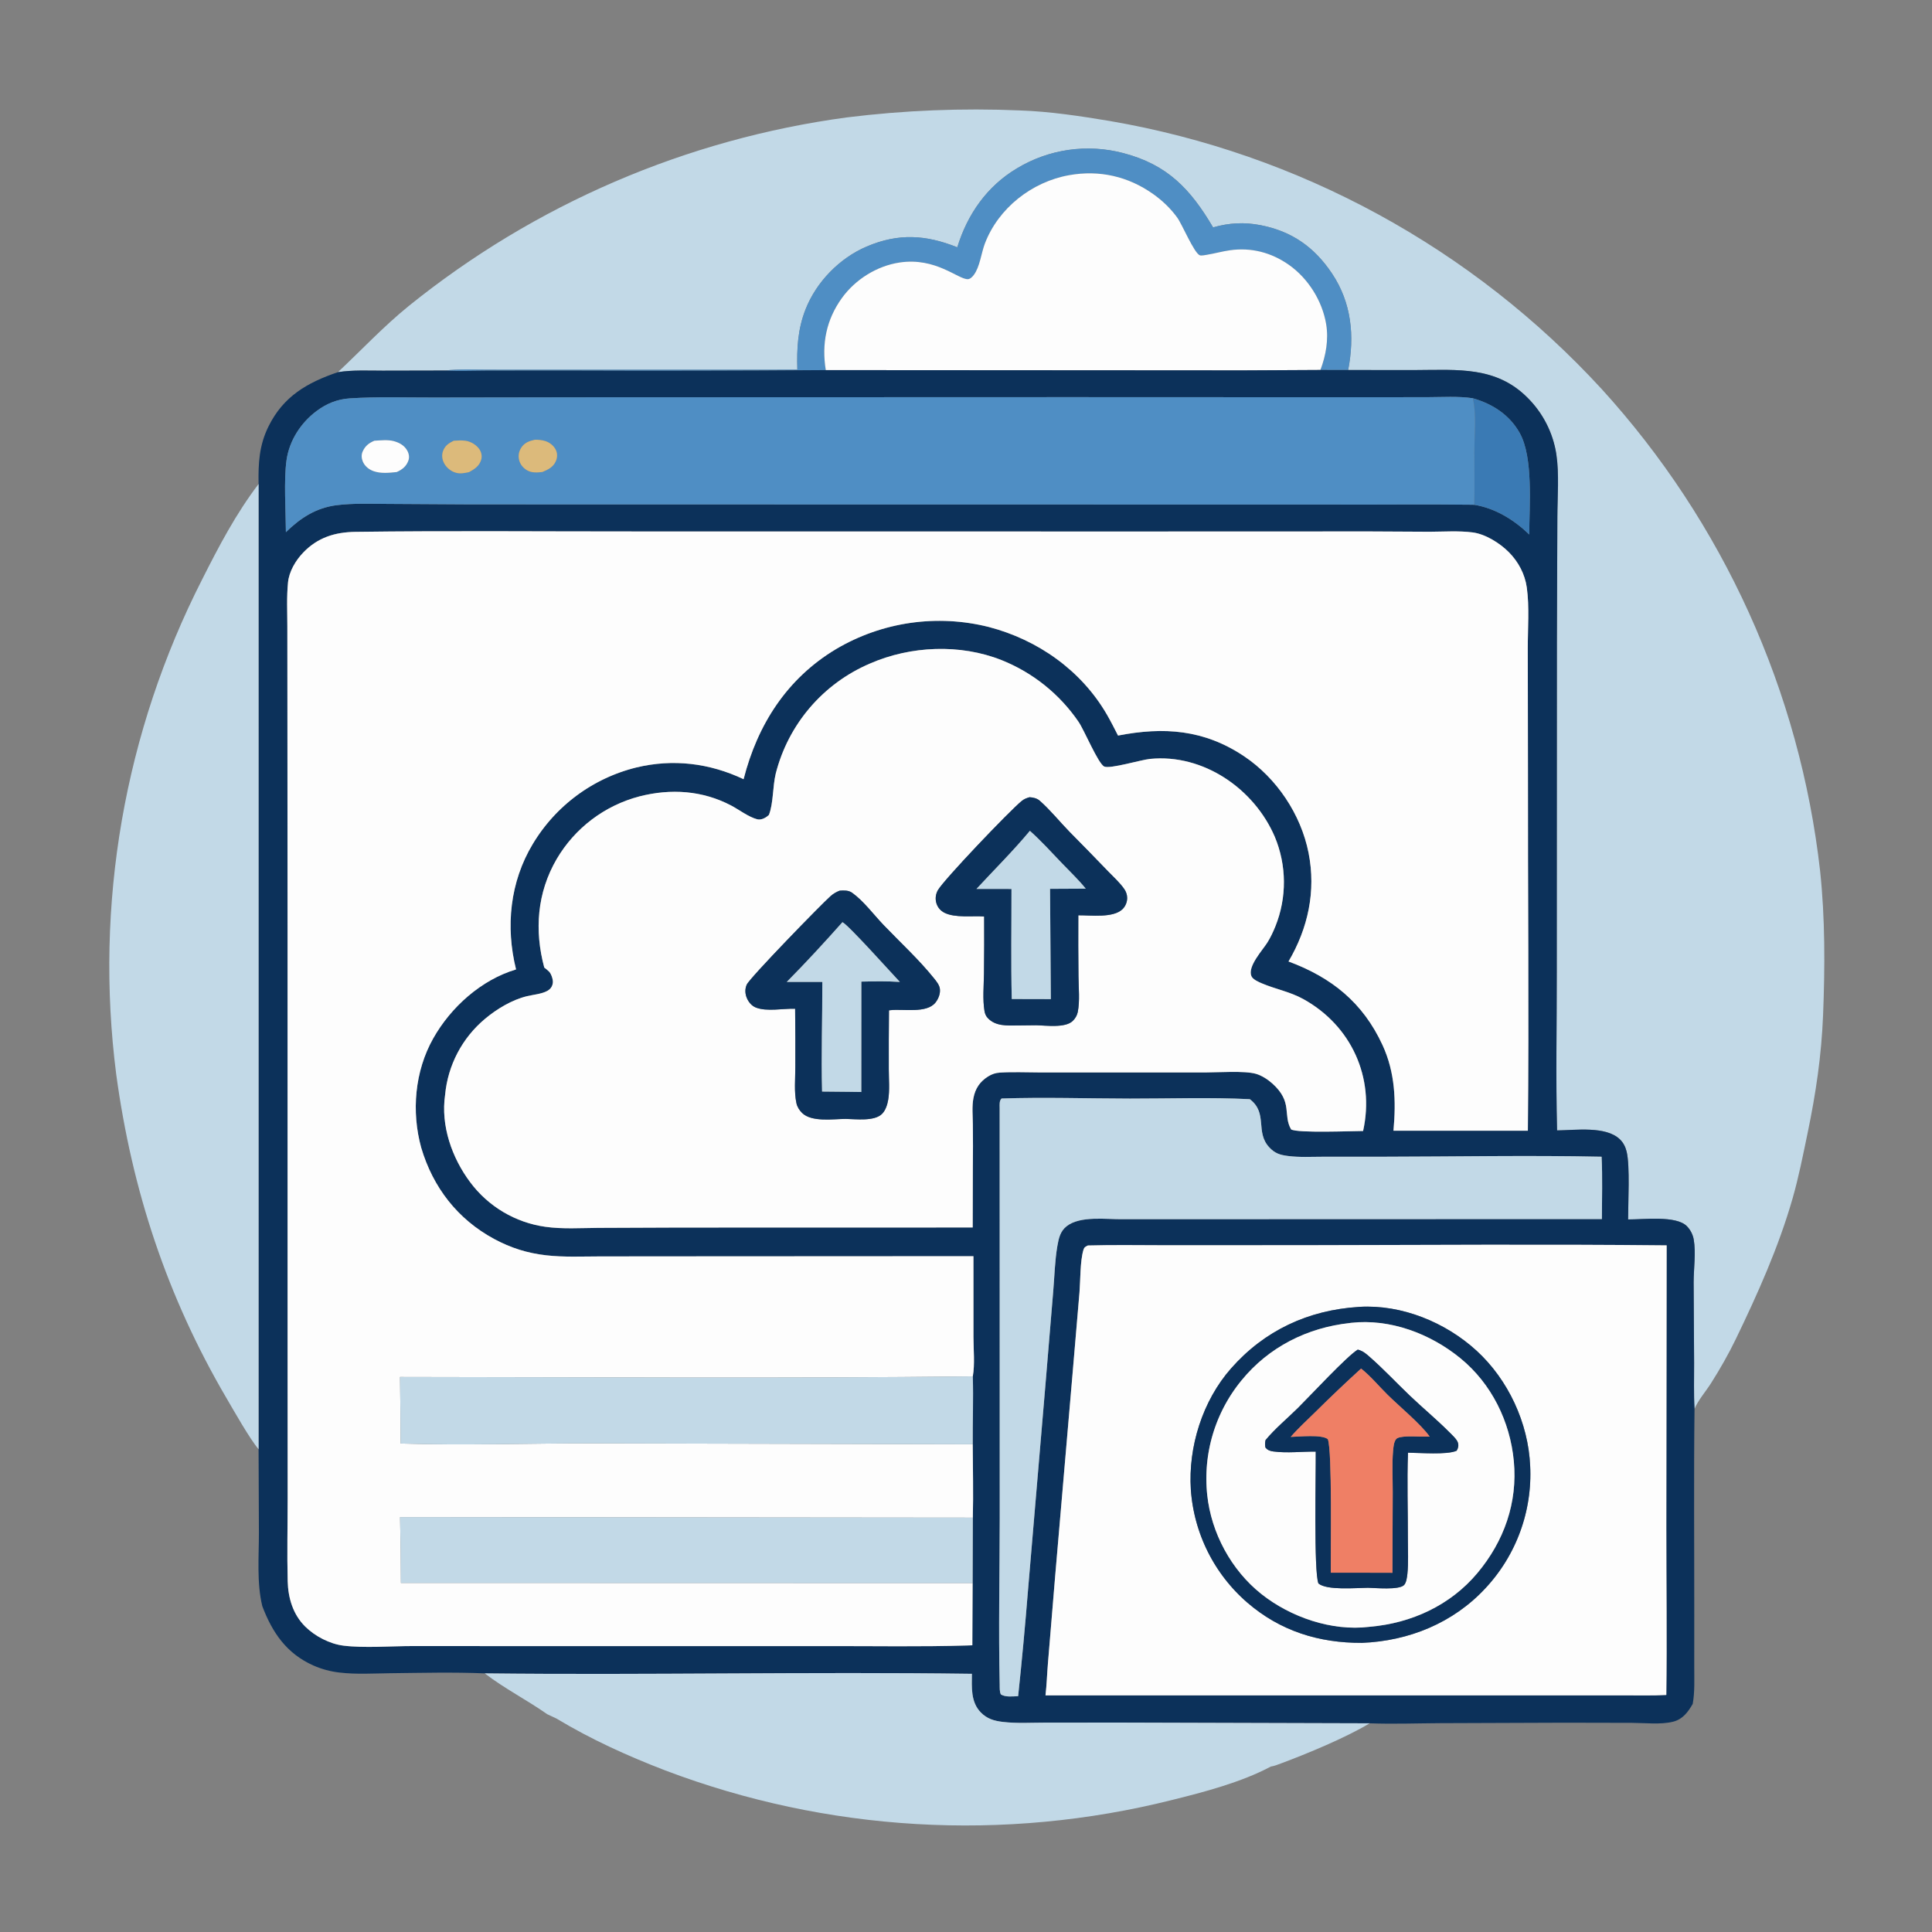 <?xml version="1.0" encoding="utf-8" ?>
<svg xmlns="http://www.w3.org/2000/svg" xmlns:xlink="http://www.w3.org/1999/xlink" width="1024" height="1024">
<rect width="100%" height="100%" fill="#808080" stroke="none"/>
<!--	<path fill="#FDFDFD" d="M0 0L1024 0L1024 1024L0 1024L0 0ZM898.128 746.776C899.942 742.25 904.197 737.363 906.856 733.166C911.63 725.631 916.132 717.761 920.014 709.73C931.62 685.715 942.637 661.137 950.033 635.451C953.336 623.98 955.642 612.192 958.073 600.514C962.428 579.587 965.415 559.453 966.267 538.058C967.277 512.703 967.384 486.792 964.685 461.544Q964.185 457.12 963.598 452.707Q963.011 448.293 962.338 443.892Q961.665 439.491 960.906 435.104Q960.147 430.718 959.302 426.346Q958.458 421.975 957.528 417.621Q956.598 413.267 955.583 408.932Q954.568 404.597 953.468 400.283Q952.369 395.969 951.185 391.677Q950.001 387.385 948.734 383.117Q947.466 378.849 946.116 374.607Q944.765 370.364 943.332 366.149Q941.899 361.934 940.383 357.748Q938.868 353.562 937.271 349.406Q935.673 345.25 933.995 341.126Q932.317 337.002 930.559 332.912Q928.8 328.822 926.962 324.767Q925.124 320.712 923.207 316.694Q921.29 312.675 919.295 308.695Q917.3 304.715 915.227 300.775Q913.154 296.835 911.005 292.936Q908.856 289.037 906.631 285.181Q904.405 281.324 902.105 277.513Q899.805 273.701 897.431 269.934Q895.056 266.168 892.609 262.449Q890.161 258.73 887.642 255.06Q885.122 251.389 882.531 247.769Q879.94 244.148 877.278 240.579Q874.617 237.01 871.886 233.493Q869.156 229.977 866.357 226.515Q863.558 223.052 860.692 219.646Q857.826 216.239 854.893 212.888Q851.961 209.538 848.964 206.246Q845.771 202.769 842.507 199.359Q839.243 195.949 835.91 192.606Q832.577 189.263 829.176 185.99Q825.775 182.716 822.307 179.513Q818.839 176.311 815.307 173.179Q811.774 170.048 808.178 166.99Q804.582 163.933 800.924 160.949Q797.266 157.966 793.547 155.058Q789.828 152.15 786.05 149.32Q782.273 146.489 778.438 143.737Q774.603 140.984 770.712 138.311Q766.822 135.638 762.877 133.045Q758.932 130.452 754.935 127.941Q750.938 125.43 746.89 123.001Q742.842 120.573 738.746 118.228Q734.649 115.883 730.505 113.622Q726.36 111.362 722.171 109.187Q717.981 107.012 713.748 104.924Q709.514 102.836 705.239 100.835Q700.963 98.8339 696.648 96.9212Q692.332 95.0085 687.978 93.1848Q683.624 91.3611 679.233 89.6272Q674.843 87.8932 670.418 86.2499Q665.993 84.6065 661.535 83.0543Q657.077 81.5021 652.588 80.0417Q648.099 78.5814 643.581 77.2136Q639.063 75.8457 634.518 74.571Q629.972 73.2962 625.402 72.115Q620.832 70.9338 616.238 69.8467Q611.645 68.7596 607.03 67.767Q602.415 66.7745 597.78 65.8769Q593.146 64.9793 588.494 64.1771C572.674 61.5365 556.552 59.0784 540.499 58.5321Q517.54 57.5497 494.579 58.4773Q471.618 59.4049 448.813 62.236Q444.852 62.7694 440.9 63.3701Q436.949 63.9708 433.008 64.6388Q429.068 65.3068 425.139 66.0417Q421.21 66.7767 417.295 67.5785Q413.379 68.3802 409.478 69.2486Q405.576 70.1169 401.69 71.0516Q397.804 71.9863 393.935 72.987Q390.065 73.9877 386.213 75.0542Q382.361 76.1206 378.528 77.2525Q374.695 78.3845 370.881 79.5815Q367.068 80.7785 363.276 82.0404Q359.483 83.3022 355.713 84.6284Q351.942 85.9546 348.195 87.3449Q344.448 88.7351 340.725 90.189Q337.002 91.6428 333.304 93.1599Q329.606 94.677 325.935 96.2568Q322.263 97.8366 318.62 99.4787Q314.976 101.121 311.36 102.825Q307.745 104.529 304.159 106.294Q300.573 108.059 297.018 109.885Q293.462 111.711 289.939 113.598Q286.415 115.484 282.924 117.43Q279.433 119.376 275.975 121.382Q272.518 123.387 269.095 125.451Q265.672 127.515 262.285 129.637Q258.898 131.758 255.548 133.938Q252.197 136.117 248.884 138.353Q245.572 140.589 242.297 142.881Q239.023 145.173 235.788 147.521Q232.553 149.868 229.359 152.27Q226.165 154.673 223.012 157.129Q219.859 159.585 216.748 162.095C203.32 172.958 191.659 185.491 179.089 197.257C162.843 202.799 150.228 209.993 142.305 226.022C137.345 236.058 136.861 245.543 137.05 256.53C125.026 272.314 115.971 289.578 107.077 307.238Q105.162 310.997 103.317 314.792Q101.472 318.587 99.6987 322.415Q97.9253 326.243 96.2238 330.104Q94.5224 333.965 92.8934 337.857Q91.2645 341.749 89.7086 345.671Q88.1528 349.593 86.6706 353.544Q85.1884 357.494 83.7803 361.471Q82.3723 365.449 81.0389 369.452Q79.7056 373.455 78.4473 377.482Q77.1891 381.509 76.0064 385.559Q74.8237 389.609 73.717 393.681Q72.6103 397.752 71.58 401.844Q70.5496 405.935 69.596 410.045Q68.6424 414.155 67.7658 418.282Q66.8893 422.41 66.0901 426.552Q65.2909 430.695 64.5694 434.852Q63.8479 439.009 63.2043 443.179Q62.5606 447.349 61.9951 451.53Q61.4296 455.711 60.9424 459.902Q60.4553 464.093 60.0466 468.293Q59.6379 472.492 59.3078 476.699Q58.9778 480.905 58.7265 485.117Q58.4752 489.328 58.3027 493.544Q58.1303 497.76 58.0367 501.978Q57.9432 506.196 57.9286 510.415Q57.914 514.634 57.9783 518.853Q58.0426 523.072 58.1858 527.289Q58.3291 531.505 58.5512 535.719Q58.7733 539.932 59.0742 544.141Q59.3751 548.349 59.7547 552.551Q60.1342 556.753 60.5924 560.948Q61.0505 565.142 61.587 569.327C69.9404 630.913 88.5673 687.304 119.988 740.947C124.037 747.859 132.49 762.821 137.052 768.114L137.226 812.28C137.241 825.023 136.018 838.867 139.019 851.279C144.32 865.321 151.921 876.425 166.039 882.718Q169.374 884.196 172.896 885.144Q176.418 886.092 180.044 886.489C188.773 887.53 197.92 886.944 206.706 886.845C223.348 886.658 240.274 886.226 256.901 886.92C267.471 895.019 279.232 900.981 290.06 908.574L294.975 910.882C313.364 921.962 332.615 930.677 352.619 938.371Q356.61 939.883 360.628 941.32Q364.647 942.756 368.692 944.116Q372.737 945.476 376.807 946.759Q380.877 948.041 384.971 949.246Q389.065 950.452 393.181 951.579Q397.297 952.706 401.433 953.755Q405.57 954.804 409.726 955.774Q413.882 956.744 418.055 957.635Q422.229 958.526 426.418 959.337Q430.608 960.149 434.812 960.88Q439.017 961.612 443.234 962.264Q447.452 962.916 451.681 963.488Q455.91 964.059 460.149 964.55Q464.388 965.042 468.636 965.452Q472.884 965.863 477.138 966.193Q481.393 966.522 485.653 966.771Q489.914 967.02 494.178 967.188Q498.442 967.356 502.709 967.443Q506.975 967.53 511.243 967.536Q515.51 967.542 519.777 967.467Q524.044 967.391 528.309 967.235Q532.574 967.079 536.834 966.842Q541.095 966.605 545.351 966.287Q549.607 965.969 553.856 965.57Q558.104 965.171 562.345 964.691Q566.585 964.212 570.816 963.652Q575.047 963.092 579.266 962.452Q583.485 961.812 587.692 961.092Q591.898 960.371 596.09 959.571Q600.282 958.771 604.458 957.892Q608.634 957.013 612.792 956.054Q616.951 955.095 621.09 954.058C638.08 949.855 658.095 944.597 673.569 936.306C675.437 936.013 677.085 935.365 678.846 934.692C692.908 929.457 713.37 920.981 725.944 913.386C738.335 913.841 750.914 913.384 763.319 913.311L829.167 913.07L864.901 913.145C871.703 913.169 880.265 914.176 886.785 912.532C891.895 911.244 894.668 907.435 897.175 903.117C898.34 896.646 897.977 889.783 897.986 883.229L897.995 855.686C898.025 819.393 897.699 783.065 898.128 746.776Z"/>-->
	<path fill="#C2D9E7" d="M714.554 196.129C718.053 178.132 716.351 160.432 705.969 144.922C696.632 130.975 684.732 122.587 668.184 119.357C659.382 117.639 651.559 118.105 642.956 120.513C630.991 100.233 618.825 87.253 595.306 81.127Q593.539 80.661 591.751 80.283Q589.962 79.906 588.157 79.619Q586.352 79.332 584.535 79.136Q582.718 78.94 580.894 78.835Q579.069 78.73 577.241 78.717Q575.414 78.703 573.588 78.781Q571.762 78.86 569.942 79.029Q568.123 79.199 566.314 79.46Q564.505 79.721 562.711 80.072Q560.918 80.423 559.144 80.863Q557.37 81.304 555.621 81.832Q553.871 82.361 552.151 82.977Q550.43 83.593 548.742 84.294Q547.054 84.996 545.404 85.781Q543.753 86.566 542.144 87.432Q540.536 88.299 538.972 89.246C523.141 98.685 512.732 113.578 507.384 131.076C490.774 124.432 476.22 123.477 459.348 130.676C444.961 136.814 432.664 149.419 426.95 163.98C422.812 174.527 422.276 184.731 422.611 195.938L300.021 195.954L259.464 195.938C251.645 195.946 243.503 195.531 235.739 196.39L202.8 196.46C194.958 196.458 186.851 196.021 179.089 197.257C191.659 185.491 203.32 172.958 216.748 162.095Q219.859 159.585 223.012 157.129Q226.165 154.673 229.359 152.27Q232.553 149.868 235.788 147.521Q239.023 145.173 242.297 142.881Q245.572 140.589 248.884 138.353Q252.197 136.117 255.548 133.938Q258.898 131.758 262.285 129.637Q265.672 127.515 269.095 125.451Q272.518 123.387 275.975 121.382Q279.433 119.376 282.924 117.43Q286.415 115.484 289.939 113.598Q293.462 111.711 297.018 109.885Q300.573 108.059 304.159 106.294Q307.745 104.529 311.36 102.825Q314.976 101.121 318.62 99.479Q322.263 97.837 325.935 96.257Q329.606 94.677 333.304 93.16Q337.002 91.643 340.725 90.189Q344.448 88.735 348.195 87.345Q351.942 85.955 355.713 84.628Q359.483 83.302 363.276 82.04Q367.068 80.779 370.881 79.582Q374.695 78.385 378.528 77.253Q382.361 76.121 386.213 75.054Q390.065 73.988 393.935 72.987Q397.804 71.986 401.69 71.052Q405.576 70.117 409.478 69.249Q413.379 68.38 417.295 67.579Q421.21 66.777 425.139 66.042Q429.068 65.307 433.008 64.639Q436.949 63.971 440.9 63.37Q444.852 62.769 448.813 62.236Q471.618 59.405 494.579 58.477Q517.54 57.55 540.499 58.532C556.552 59.078 572.674 61.536 588.494 64.177Q593.146 64.979 597.78 65.877Q602.415 66.775 607.03 67.767Q611.645 68.76 616.238 69.847Q620.832 70.934 625.402 72.115Q629.972 73.296 634.518 74.571Q639.063 75.846 643.581 77.214Q648.099 78.581 652.588 80.042Q657.077 81.502 661.535 83.054Q665.993 84.606 670.418 86.25Q674.843 87.893 679.233 89.627Q683.624 91.361 687.978 93.185Q692.332 95.008 696.648 96.921Q700.963 98.834 705.239 100.835Q709.514 102.836 713.748 104.924Q717.981 107.012 722.171 109.187Q726.36 111.362 730.505 113.622Q734.649 115.883 738.746 118.228Q742.842 120.573 746.89 123.001Q750.938 125.43 754.935 127.941Q758.932 130.452 762.877 133.045Q766.822 135.638 770.712 138.311Q774.603 140.984 778.438 143.737Q782.273 146.489 786.051 149.32Q789.828 152.15 793.547 155.058Q797.266 157.966 800.924 160.949Q804.582 163.933 808.178 166.99Q811.774 170.048 815.307 173.179Q818.839 176.311 822.307 179.513Q825.775 182.716 829.176 185.99Q832.577 189.263 835.91 192.606Q839.243 195.949 842.507 199.359Q845.771 202.769 848.964 206.246Q851.961 209.538 854.893 212.888Q857.826 216.239 860.692 219.646Q863.558 223.052 866.357 226.515Q869.156 229.977 871.886 233.493Q874.617 237.01 877.278 240.579Q879.94 244.148 882.531 247.769Q885.122 251.389 887.642 255.06Q890.161 258.73 892.609 262.449Q895.056 266.168 897.431 269.934Q899.805 273.701 902.105 277.513Q904.405 281.324 906.631 285.181Q908.856 289.037 911.005 292.936Q913.154 296.835 915.227 300.775Q917.3 304.715 919.295 308.695Q921.29 312.675 923.207 316.694Q925.124 320.712 926.962 324.767Q928.8 328.822 930.559 332.912Q932.317 337.002 933.995 341.126Q935.673 345.25 937.27 349.406Q938.868 353.562 940.383 357.748Q941.899 361.934 943.332 366.149Q944.765 370.364 946.116 374.607Q947.466 378.849 948.734 383.117Q950.001 387.385 951.185 391.677Q952.369 395.969 953.468 400.283Q954.568 404.597 955.583 408.932Q956.598 413.267 957.528 417.621Q958.458 421.975 959.302 426.346Q960.147 430.718 960.906 435.104Q961.665 439.491 962.338 443.892Q963.011 448.293 963.598 452.707Q964.185 457.12 964.685 461.544C967.384 486.792 967.277 512.703 966.267 538.058C965.415 559.453 962.428 579.587 958.073 600.514C955.642 612.192 953.336 623.98 950.033 635.451C942.637 661.137 931.62 685.715 920.014 709.73C916.132 717.761 911.63 725.631 906.856 733.166C904.197 737.363 899.942 742.25 898.128 746.776C897.663 738.75 897.96 730.517 897.911 722.469L897.665 679.555C897.673 672.32 898.934 664.069 897.715 656.989Q897.538 655.99 897.214 655.028Q896.891 654.066 896.426 653.164Q895.962 652.262 895.368 651.439Q894.774 650.616 894.064 649.891C888.377 644.119 870.979 646.407 862.927 646.33C862.914 637.499 863.993 618.098 862.155 610.426C861.55 607.902 860.424 605.632 858.532 603.826C851.072 596.706 835 599.046 825.28 599.146C824.564 571.306 825.155 543.316 825.117 515.46L825.185 340.181L825.433 274.11C825.462 263.32 826.481 251.343 824.882 240.712Q824.717 239.652 824.51 238.599Q824.303 237.547 824.055 236.503Q823.806 235.46 823.516 234.427Q823.226 233.394 822.894 232.374Q822.563 231.353 822.192 230.347Q821.82 229.341 821.409 228.35Q820.997 227.359 820.547 226.386Q820.096 225.412 819.607 224.457Q819.118 223.503 818.591 222.568Q818.064 221.634 817.501 220.721Q816.937 219.808 816.338 218.919Q815.738 218.029 815.103 217.164Q814.469 216.299 813.8 215.46Q813.132 214.621 812.43 213.81Q811.729 212.998 810.995 212.215Q810.262 211.432 809.498 210.679C792.969 194.152 772.699 196.045 751.191 196.132L714.554 196.129Z"/>
	<path fill="#4F8EC4" d="M437.69 196.165Q369.683 196.674 301.674 196.414L258.814 196.438C251.17 196.458 243.367 196.794 235.739 196.39C243.503 195.531 251.645 195.946 259.464 195.938L300.021 195.954L422.611 195.938C422.276 184.731 422.812 174.527 426.95 163.98C432.664 149.419 444.961 136.814 459.348 130.676C476.22 123.477 490.774 124.432 507.384 131.076C512.732 113.578 523.141 98.685 538.972 89.246Q540.536 88.299 542.144 87.432Q543.753 86.566 545.404 85.781Q547.054 84.996 548.742 84.294Q550.43 83.593 552.151 82.977Q553.871 82.361 555.621 81.832Q557.37 81.304 559.144 80.863Q560.918 80.423 562.711 80.072Q564.505 79.721 566.314 79.46Q568.123 79.199 569.942 79.029Q571.762 78.86 573.588 78.781Q575.414 78.703 577.241 78.717Q579.069 78.73 580.894 78.835Q582.718 78.94 584.535 79.136Q586.352 79.332 588.157 79.619Q589.962 79.906 591.751 80.283Q593.539 80.661 595.306 81.127C618.825 87.253 630.991 100.233 642.956 120.513C651.559 118.105 659.382 117.639 668.184 119.357C684.732 122.587 696.632 130.975 705.969 144.922C716.351 160.432 718.053 178.132 714.554 196.129Q707.195 196.165 699.836 196.094C702.749 188.411 704.241 180.012 702.891 171.84C700.849 159.483 693.345 147.532 683.101 140.344C673.827 133.836 663.183 131.052 651.926 132.645C647.822 133.225 643.799 134.366 639.703 135.043C638.874 135.18 636.733 135.625 635.93 135.314C632.88 134.132 626.537 118.847 623.925 115.275C620.379 110.425 616.145 106.368 611.252 102.89C598.008 93.474 582.725 89.99 566.679 92.845C546.936 96.358 529.16 110.296 521.997 129.108C520.06 134.193 519.385 141.4 516.124 145.749C515.433 146.67 514.253 147.915 513.013 147.966C507.882 148.177 496.05 136.22 476.759 139.145C464.76 140.965 453.363 148.093 446.266 157.912C437.92 169.457 435.42 182.309 437.69 196.165Z"/>
	<path fill="#FDFDFD" d="M437.69 196.165C435.42 182.309 437.92 169.457 446.266 157.912C453.363 148.093 464.76 140.965 476.759 139.145C496.05 136.22 507.882 148.177 513.013 147.966C514.253 147.915 515.433 146.67 516.124 145.749C519.385 141.4 520.06 134.193 521.997 129.108C529.16 110.296 546.936 96.358 566.679 92.845C582.725 89.99 598.008 93.474 611.252 102.89C616.145 106.368 620.379 110.425 623.925 115.275C626.537 118.847 632.88 134.132 635.93 135.314C636.733 135.625 638.874 135.18 639.703 135.043C643.799 134.366 647.822 133.225 651.926 132.645C663.183 131.052 673.827 133.836 683.101 140.344C693.345 147.532 700.849 159.483 702.891 171.84C704.241 180.012 702.749 188.411 699.836 196.094Q658.849 196.426 617.862 196.277L437.69 196.165Z"/>
	<path fill="#0C315A" d="M235.739 196.39C243.367 196.794 251.17 196.458 258.814 196.438L301.674 196.414Q369.683 196.674 437.69 196.165L617.862 196.277Q658.849 196.426 699.836 196.094Q707.195 196.165 714.554 196.129L751.191 196.132C772.699 196.045 792.969 194.152 809.498 210.679Q810.262 211.432 810.995 212.215Q811.729 212.998 812.43 213.81Q813.132 214.621 813.8 215.46Q814.469 216.299 815.103 217.164Q815.738 218.029 816.338 218.919Q816.937 219.808 817.501 220.721Q818.064 221.634 818.591 222.568Q819.118 223.503 819.607 224.457Q820.096 225.412 820.547 226.386Q820.997 227.359 821.409 228.35Q821.82 229.341 822.192 230.347Q822.563 231.353 822.895 232.374Q823.226 233.394 823.516 234.427Q823.806 235.46 824.055 236.503Q824.303 237.547 824.51 238.599Q824.717 239.652 824.882 240.712C826.481 251.343 825.462 263.32 825.433 274.11L825.185 340.181L825.117 515.46C825.155 543.316 824.564 571.306 825.28 599.146C835 599.046 851.072 596.706 858.532 603.826C860.424 605.632 861.55 607.902 862.155 610.426C863.993 618.098 862.914 637.499 862.927 646.33C870.979 646.407 888.377 644.119 894.064 649.891Q894.774 650.616 895.368 651.439Q895.962 652.262 896.426 653.164Q896.89 654.066 897.214 655.028Q897.538 655.99 897.715 656.989C898.934 664.069 897.673 672.32 897.665 679.555L897.911 722.469C897.96 730.517 897.663 738.75 898.128 746.776C897.699 783.065 898.025 819.393 897.995 855.686L897.986 883.229C897.977 889.783 898.34 896.646 897.175 903.117C894.668 907.435 891.895 911.244 886.785 912.532C880.265 914.176 871.703 913.169 864.901 913.145L829.167 913.07L763.319 913.311C750.914 913.384 738.335 913.841 725.944 913.386L594.725 913.005L554.433 913.021C546.861 913.022 538.915 913.539 531.413 912.633C526.841 912.081 523.12 911.001 519.807 907.584C514.423 902.029 515.078 894.265 515.126 887.15C429.075 885.98 342.955 887.894 256.901 886.92C240.274 886.226 223.348 886.658 206.706 886.845C197.92 886.944 188.773 887.53 180.044 886.489Q176.418 886.092 172.896 885.144Q169.374 884.196 166.039 882.718C151.921 876.425 144.32 865.321 139.019 851.279C136.018 838.867 137.241 825.023 137.226 812.28L137.052 768.114L137.05 256.53C136.861 245.543 137.345 236.058 142.305 226.022C150.228 209.993 162.843 202.799 179.089 197.257C186.851 196.021 194.958 196.458 202.8 196.46L235.739 196.39ZM780.629 211.079C772.829 209.908 764.382 210.506 756.487 210.51L713.442 210.545L566.953 210.489L314.291 210.57L229.864 210.698C215.148 210.747 200.055 210.182 185.381 211.145C178.79 211.578 173.064 213.908 167.795 217.846C159.432 224.094 153.346 233.502 151.868 243.901C150.364 254.492 151.469 270.951 151.53 282.067C159.232 274.525 167.543 269.124 178.444 267.76C187.336 266.647 196.591 267.061 205.541 267.08L249.17 267.34L368.197 267.367L704.965 267.42C729.923 267.554 754.908 267.19 779.86 267.517Q780.623 267.525 781.386 267.551C792.524 269.356 802.556 275.562 810.541 283.305C810.533 268.176 812.797 242.557 805.459 229.466C800.06 219.835 791.035 214.048 780.629 211.079ZM235.917 580.271C233.51 596.538 239.529 613.709 249.229 626.627Q250.116 627.817 251.06 628.961Q252.004 630.106 253.004 631.202Q254.004 632.299 255.056 633.345Q256.109 634.39 257.211 635.383Q258.314 636.376 259.465 637.312Q260.615 638.25 261.811 639.129Q263.006 640.008 264.243 640.827Q265.48 641.646 266.756 642.403Q268.033 643.16 269.345 643.853Q270.656 644.546 272.001 645.173Q273.346 645.801 274.719 646.361Q276.093 646.922 277.493 647.414Q278.893 647.906 280.315 648.328Q281.738 648.75 283.179 649.102Q284.621 649.453 286.078 649.733Q287.535 650.013 289.004 650.221C298.153 651.515 307.863 650.859 317.1 650.798L360.143 650.627L515.546 650.591L515.626 619.025Q515.779 607.511 515.629 595.998C515.592 591.423 515.078 586.435 515.952 581.941C516.928 576.927 519.344 573.285 523.694 570.553C525.738 569.27 527.65 568.644 530.056 568.495C536.992 568.062 544.116 568.408 551.079 568.416L590.572 568.423L638.736 568.424C645.449 568.429 659.712 567.405 665.714 569.157C668.809 570.061 672.061 572.192 674.434 574.335C685.384 584.222 679.823 590.773 684.303 598.6C687.772 600.664 716.652 599.459 722.468 599.448C728.778 571.082 716.143 543.512 690.746 529.51C683.617 525.58 676.17 524.323 668.846 521.212C667.185 520.507 664.015 519.172 663.261 517.351C661.125 512.192 669.259 503.566 671.808 499.438C673.475 496.738 674.837 493.827 676.019 490.886Q676.582 489.478 677.077 488.044Q677.571 486.609 677.996 485.153Q678.42 483.697 678.773 482.222Q679.127 480.747 679.409 479.256Q679.69 477.766 679.899 476.263Q680.108 474.761 680.245 473.25Q680.381 471.739 680.443 470.224Q680.506 468.708 680.496 467.191Q680.485 465.675 680.401 464.16Q680.317 462.645 680.16 461.137Q680.002 459.628 679.772 458.129Q679.542 456.629 679.24 455.143Q678.937 453.657 678.563 452.187Q678.189 450.717 677.744 449.266Q677.299 447.816 676.785 446.389Q676.27 444.962 675.687 443.562C664.814 418.132 637.846 399.425 609.561 402.235C604.7 402.718 588.403 407.658 585.288 406.288C582.091 404.883 574.599 386.801 571.64 382.561Q570.706 381.194 569.721 379.862Q568.737 378.531 567.705 377.237Q566.672 375.942 565.592 374.687Q564.513 373.431 563.387 372.217Q562.262 371.002 561.093 369.83Q559.923 368.657 558.711 367.529Q557.5 366.401 556.247 365.318Q554.994 364.235 553.703 363.199Q552.411 362.163 551.082 361.175Q549.753 360.188 548.388 359.25Q547.023 358.312 545.625 357.425Q544.227 356.538 542.797 355.703Q541.367 354.869 539.907 354.087Q538.447 353.306 536.959 352.579Q535.471 351.852 533.958 351.181Q532.444 350.509 530.907 349.894C508.9 341.141 482.638 342.272 461.074 351.702Q459.931 352.19 458.802 352.71Q457.673 353.23 456.56 353.782Q455.447 354.335 454.35 354.919Q453.253 355.503 452.173 356.118Q451.093 356.734 450.032 357.38Q448.97 358.026 447.927 358.703Q446.885 359.379 445.862 360.085Q444.839 360.791 443.837 361.526Q442.835 362.262 441.855 363.025Q440.874 363.789 439.916 364.58Q438.958 365.372 438.023 366.191Q437.088 367.009 436.177 367.855Q435.266 368.7 434.379 369.571Q433.493 370.442 432.632 371.338Q431.77 372.235 430.936 373.155Q430.101 374.076 429.292 375.02Q428.484 375.964 427.703 376.931Q426.923 377.898 426.17 378.887Q425.418 379.876 424.694 380.886Q423.97 381.897 423.275 382.927Q422.581 383.958 421.916 385.008Q421.251 386.058 420.617 387.127Q419.983 388.196 419.38 389.283Q418.777 390.369 418.205 391.473Q417.633 392.576 417.093 393.696Q416.553 394.815 416.046 395.95Q415.539 397.084 415.064 398.233Q414.589 399.381 414.148 400.543Q413.707 401.705 413.299 402.879Q412.891 404.053 412.517 405.238Q412.143 406.423 411.803 407.619Q411.463 408.814 411.158 410.019C409.501 416.842 409.938 425.831 407.552 431.905C406.039 433.392 403.529 434.801 401.326 434.227C396.738 433.032 391.807 429.2 387.572 426.967C372.36 418.947 355.531 417.861 338.968 422.094Q337.258 422.54 335.572 423.068Q333.886 423.597 332.228 424.208Q330.57 424.819 328.945 425.511Q327.319 426.203 325.729 426.973Q324.138 427.744 322.588 428.592Q321.038 429.439 319.531 430.362Q318.024 431.285 316.565 432.281Q315.105 433.276 313.696 434.343Q312.287 435.409 310.932 436.543Q309.577 437.677 308.279 438.876Q306.981 440.075 305.744 441.336Q304.506 442.598 303.332 443.918Q302.159 445.239 301.051 446.615Q299.943 447.992 298.904 449.421Q297.865 450.851 296.898 452.329Q295.931 453.808 295.037 455.332C284.629 473.226 283.188 493.144 288.469 512.822C289.341 513.499 290.261 514.183 291.032 514.976C292.192 516.17 293.177 519.125 293.03 520.755C292.85 522.753 291.829 524.219 290.103 525.185C287.139 526.842 282.661 527.196 279.343 527.992C271.39 529.9 263.265 534.791 257.041 540.029Q255.923 540.964 254.851 541.952Q253.78 542.94 252.759 543.98Q251.737 545.019 250.767 546.107Q249.798 547.195 248.882 548.33Q247.967 549.464 247.108 550.641Q246.25 551.819 245.449 553.037Q244.649 554.255 243.91 555.511Q243.17 556.767 242.493 558.057Q241.815 559.348 241.202 560.67Q240.588 561.992 240.04 563.342Q239.492 564.693 239.01 566.068Q238.529 567.444 238.115 568.842Q237.701 570.239 237.356 571.655Q237.012 573.071 236.736 574.503Q236.461 575.934 236.256 577.377Q236.051 578.82 235.917 580.271ZM223.25 608.291C217.983 589.21 219.823 567.761 229.6 550.398C238.953 533.79 255.035 519.336 273.517 513.816C267.897 491.233 270.248 467.454 282.409 447.287Q282.971 446.35 283.556 445.426Q284.14 444.503 284.748 443.594Q285.355 442.686 285.985 441.792Q286.614 440.899 287.266 440.021Q287.917 439.144 288.59 438.282Q289.263 437.421 289.957 436.577Q290.651 435.732 291.365 434.905Q292.08 434.078 292.814 433.269Q293.549 432.46 294.303 431.669Q295.058 430.878 295.831 430.106Q296.605 429.334 297.398 428.582Q298.19 427.829 299.001 427.096Q299.811 426.363 300.64 425.65Q301.469 424.938 302.315 424.245Q303.16 423.553 304.023 422.882Q304.886 422.211 305.765 421.562Q306.644 420.912 307.538 420.284Q308.433 419.657 309.343 419.051Q310.253 418.446 311.178 417.863Q312.102 417.28 313.041 416.72Q313.979 416.16 314.932 415.624Q315.884 415.087 316.849 414.574Q317.814 414.061 318.791 413.573Q319.769 413.084 320.758 412.619Q321.747 412.154 322.748 411.714Q323.748 411.274 324.759 410.858Q325.77 410.443 326.791 410.052Q327.812 409.662 328.842 409.297Q329.872 408.932 330.911 408.592Q331.95 408.253 332.996 407.939Q334.043 407.625 335.098 407.337Q336.152 407.049 337.213 406.787C356.707 402.087 376.062 404.45 394.122 412.992C401.468 384.067 417.133 359.563 443.177 343.992Q444.305 343.326 445.449 342.687Q446.593 342.048 447.752 341.438Q448.911 340.827 450.085 340.245Q451.259 339.663 452.446 339.109Q453.634 338.556 454.835 338.032Q456.036 337.508 457.249 337.013Q458.462 336.518 459.687 336.053Q460.912 335.588 462.147 335.153Q463.383 334.718 464.629 334.313Q465.875 333.908 467.131 333.534Q468.386 333.16 469.651 332.816Q470.915 332.472 472.188 332.16Q473.46 331.847 474.739 331.566Q476.019 331.284 477.305 331.034Q478.591 330.784 479.883 330.565Q481.175 330.346 482.471 330.159Q483.768 329.971 485.069 329.816Q486.37 329.66 487.674 329.536Q488.979 329.413 490.285 329.321Q491.592 329.229 492.901 329.169Q494.21 329.109 495.52 329.08Q496.83 329.052 498.14 329.056Q499.45 329.06 500.76 329.096Q502.069 329.131 503.378 329.199Q504.686 329.267 505.993 329.366Q507.299 329.466 508.603 329.597Q509.906 329.728 511.206 329.892Q512.506 330.055 513.802 330.249Q515.098 330.444 516.388 330.67Q517.678 330.897 518.963 331.154Q520.248 331.412 521.526 331.701Q522.803 331.99 524.074 332.31C550.058 339.087 573.068 355.271 586.67 378.713C588.777 382.344 590.658 386.127 592.58 389.859C616.884 385.141 638.163 386.657 659.285 400.759C676.621 412.333 689.527 431.604 693.569 452.057C697.578 472.346 693.301 491.997 682.937 509.605C705.825 518.09 722.375 531.427 732.736 553.838C739.458 568.377 739.997 583.568 738.565 599.292L809.796 599.288C810.459 535.261 809.741 471.193 809.845 407.161L809.755 343.675C809.725 333.229 810.682 321.757 809.242 311.426C808.252 304.322 804.809 297.813 799.779 292.725C795.016 287.908 787.341 283.071 780.536 282.191C773.157 281.237 765.184 281.813 757.734 281.839L725.982 281.674L601.302 281.716L335.692 281.683C286.632 281.717 237.523 281.247 188.47 281.893C177.606 282.037 168.405 284.846 160.709 292.875C156.674 297.085 153.231 302.867 152.65 308.735C151.89 316.395 152.286 324.228 152.297 331.92L152.333 369.905L152.412 495.021L152.429 714.356L152.466 794.25C152.465 808.828 152.106 823.489 152.484 838.059C152.716 847.014 155.297 855.749 161.839 862.181C167.026 867.281 174.75 871.305 182.002 872.218C192.85 873.584 207.506 872.445 218.673 872.444L296.358 872.481L439.311 872.462C463.614 872.427 488.048 872.873 512.334 872.143L515.357 872.037L515.507 839.062L515.621 804.39C515.951 791.453 515.622 778.441 515.564 765.497C515.481 753.507 515.977 741.496 515.604 729.513C516.76 723.135 515.958 715.282 515.956 708.727L515.946 665.81L363.516 665.889L318.149 665.927C308.673 665.935 298.918 666.412 289.5 665.339C279.506 664.201 270.743 661.448 261.883 656.666C242.537 646.226 229.46 629.319 223.25 608.291ZM530.835 582.231C529.588 583.534 529.824 585.452 529.839 587.205L529.878 804.678C529.855 834.035 529.192 863.544 529.858 892.886C529.894 894.512 529.745 896.618 530.481 898.082C533.008 899.645 536.754 899.091 539.635 899.005Q542.623 870.873 544.88 842.673L554.134 733.643L558.231 684.411C558.91 676.507 559.081 668.183 560.433 660.379C561.136 656.325 561.948 652.571 565.335 649.918C572.607 644.224 586.425 646.343 595.178 646.196L849.034 646.117C849.054 635.142 849.428 624.044 848.877 613.085C810.141 612.253 771.245 613.046 732.493 613.088L701.212 613.094C695.122 613.089 688.703 613.486 682.666 612.692C678.427 612.135 675.775 611.363 672.766 608.146C665.1 599.95 672.206 590.055 662.434 582.589C641.361 581.531 619.963 582.308 598.855 582.277C576.254 582.244 553.413 581.469 530.835 582.231ZM576.586 660.131C575.241 660.818 574.662 661.025 574.219 662.527C572.458 668.497 572.662 678.527 572.153 684.91L568.408 728.939L559.257 835.396L555.44 881.431C554.959 887.135 554.801 892.887 554.135 898.57L860.375 898.573C867.943 898.545 875.626 898.79 883.177 898.364C883.559 868.799 883.181 839.197 883.182 809.627L883.357 660.069C819.274 659.398 755.131 659.89 691.042 659.98L617.645 660.006C603.977 660.007 590.246 659.74 576.586 660.131Z"/>
	<path fill="#4F8EC4" d="M151.53 282.067C151.469 270.951 150.364 254.492 151.868 243.901C153.346 233.502 159.432 224.094 167.795 217.846C173.064 213.908 178.79 211.578 185.381 211.145C200.055 210.182 215.148 210.747 229.864 210.698L314.291 210.57L566.953 210.489L713.442 210.545L756.487 210.51C764.382 210.506 772.829 209.908 780.629 211.079C782.626 219.64 781.481 230.007 781.444 238.836C781.404 248.4 781.6 257.991 781.386 267.551Q780.623 267.525 779.86 267.517C754.908 267.19 729.923 267.554 704.965 267.42L368.197 267.367L249.17 267.34L205.541 267.08C196.591 267.061 187.336 266.647 178.444 267.76C167.543 269.124 159.232 274.525 151.53 282.067ZM283.424 233.091C280.421 233.752 277.973 234.633 276.238 237.338C274.973 239.309 274.604 241.55 275.148 243.829C275.732 246.277 277.481 248.3 279.696 249.445C282.066 250.67 284.921 250.481 287.485 250.152C290.561 248.886 293.286 247.565 294.65 244.335C295.432 242.486 295.5 240.462 294.676 238.612C293.647 236.301 291.356 234.505 288.97 233.754C287.279 233.221 285.195 233.038 283.424 233.091ZM198.429 233.597C195.52 234.808 193.534 236.361 192.215 239.317C191.473 240.979 191.582 242.906 192.268 244.564C193.301 247.066 195.479 248.818 197.989 249.714C201.814 251.08 206.302 250.624 210.273 250.186C213.146 248.894 215.273 247.28 216.418 244.228C217.092 242.431 216.789 240.584 215.905 238.927C214.421 236.145 211.726 234.638 208.78 233.828C205.589 232.951 201.718 233.411 198.429 233.597ZM240.468 233.606C237.874 234.88 235.905 236.155 234.845 238.973C234.027 241.147 234.304 243.448 235.367 245.485C236.619 247.886 239.002 249.811 241.608 250.553C243.991 251.231 246.226 250.733 248.594 250.24C251.496 248.66 254.044 247.038 255.037 243.685C255.577 241.862 255.213 239.886 254.206 238.292C252.675 235.869 249.61 234.042 246.794 233.621C244.719 233.311 242.552 233.457 240.468 233.606Z"/>
	<path fill="#3A7AB4" d="M780.629 211.079C791.035 214.048 800.06 219.835 805.459 229.466C812.797 242.557 810.533 268.176 810.541 283.305C802.556 275.562 792.524 269.356 781.386 267.551C781.6 257.991 781.404 248.4 781.444 238.836C781.481 230.007 782.626 219.64 780.629 211.079Z"/>
	<path fill="#DCBA7B" d="M287.485 250.152C284.921 250.481 282.066 250.67 279.696 249.445C277.481 248.3 275.732 246.277 275.148 243.829C274.604 241.55 274.973 239.309 276.238 237.338C277.973 234.633 280.421 233.752 283.424 233.091C285.195 233.038 287.279 233.221 288.97 233.754C291.356 234.505 293.647 236.301 294.676 238.612C295.5 240.462 295.432 242.486 294.65 244.335C293.286 247.565 290.561 248.886 287.485 250.152Z"/>
	<path fill="#FDFDFD" d="M210.273 250.186C206.302 250.624 201.814 251.08 197.989 249.714C195.479 248.818 193.301 247.066 192.268 244.564C191.582 242.906 191.473 240.979 192.215 239.317C193.534 236.361 195.52 234.808 198.429 233.597C201.718 233.411 205.589 232.951 208.78 233.828C211.726 234.638 214.421 236.145 215.905 238.927C216.789 240.584 217.092 242.431 216.418 244.228C215.273 247.28 213.146 248.894 210.273 250.186Z"/>
	<path fill="#DCBA7B" d="M248.594 250.24C246.226 250.733 243.991 251.231 241.608 250.553C239.002 249.811 236.619 247.886 235.367 245.485C234.304 243.448 234.027 241.147 234.845 238.973C235.905 236.155 237.874 234.88 240.468 233.606C242.552 233.457 244.719 233.311 246.794 233.621C249.61 234.042 252.675 235.869 254.206 238.292C255.213 239.886 255.577 241.862 255.037 243.685C254.044 247.038 251.496 248.66 248.594 250.24Z"/>
	<path fill="#C2D9E7" d="M137.052 768.114C132.49 762.821 124.037 747.859 119.988 740.947C88.567 687.304 69.94 630.913 61.587 569.327Q61.05 565.142 60.592 560.948Q60.134 556.753 59.755 552.551Q59.375 548.349 59.074 544.141Q58.773 539.932 58.551 535.719Q58.329 531.505 58.186 527.289Q58.043 523.072 57.978 518.853Q57.914 514.634 57.929 510.415Q57.943 506.196 58.037 501.978Q58.13 497.76 58.303 493.544Q58.475 489.328 58.727 485.117Q58.978 480.905 59.308 476.698Q59.638 472.492 60.047 468.293Q60.455 464.093 60.943 459.902Q61.43 455.711 61.995 451.53Q62.561 447.349 63.204 443.179Q63.848 439.009 64.569 434.852Q65.291 430.695 66.09 426.552Q66.889 422.41 67.766 418.282Q68.642 414.155 69.596 410.045Q70.55 405.935 71.58 401.844Q72.61 397.752 73.717 393.681Q74.824 389.609 76.006 385.559Q77.189 381.509 78.447 377.482Q79.706 373.455 81.039 369.452Q82.372 365.449 83.78 361.471Q85.188 357.494 86.671 353.544Q88.153 349.593 89.709 345.671Q91.264 341.749 92.893 337.857Q94.522 333.965 96.224 330.104Q97.925 326.243 99.699 322.415Q101.472 318.587 103.317 314.792Q105.162 310.997 107.077 307.238C115.971 289.578 125.026 272.314 137.05 256.53L137.052 768.114Z"/>
	<path fill="#FDFDFD" d="M273.517 513.816C255.035 519.336 238.953 533.79 229.6 550.398C219.823 567.761 217.983 589.21 223.25 608.291C229.46 629.319 242.537 646.226 261.883 656.666C270.743 661.448 279.506 664.201 289.5 665.339C298.918 666.412 308.673 665.935 318.149 665.927L363.516 665.889L515.946 665.81L515.956 708.727C515.958 715.282 516.76 723.135 515.604 729.513C414.435 730.652 313.182 729.912 212.003 729.835Q212.294 747.462 212.348 765.091C246.221 766.201 280.365 764.961 314.268 764.995L515.564 765.497C515.622 778.441 515.951 791.453 515.621 804.39L212.03 804.087Q212.469 821.534 212.489 838.986L515.507 839.062L515.357 872.037L512.334 872.143C488.048 872.873 463.614 872.427 439.311 872.462L296.358 872.481L218.673 872.444C207.506 872.445 192.85 873.584 182.002 872.218C174.75 871.305 167.026 867.281 161.839 862.181C155.297 855.749 152.716 847.014 152.484 838.059C152.106 823.489 152.465 808.828 152.466 794.25L152.429 714.356L152.412 495.021L152.333 369.905L152.297 331.92C152.286 324.228 151.89 316.395 152.65 308.735C153.231 302.867 156.674 297.085 160.709 292.875C168.405 284.846 177.606 282.037 188.47 281.893C237.523 281.247 286.632 281.717 335.692 281.683L601.302 281.716L725.982 281.674L757.734 281.839C765.184 281.813 773.157 281.237 780.536 282.191C787.341 283.071 795.016 287.908 799.779 292.725C804.809 297.813 808.252 304.322 809.242 311.426C810.682 321.757 809.725 333.229 809.755 343.675L809.845 407.161C809.741 471.193 810.459 535.261 809.796 599.288L738.565 599.292C739.997 583.568 739.458 568.377 732.736 553.838C722.375 531.427 705.825 518.09 682.937 509.605C693.301 491.997 697.578 472.346 693.569 452.057C689.527 431.604 676.621 412.333 659.285 400.759C638.163 386.657 616.884 385.141 592.58 389.859C590.658 386.127 588.777 382.344 586.67 378.713C573.068 355.271 550.058 339.087 524.074 332.31Q522.803 331.99 521.526 331.701Q520.248 331.412 518.963 331.154Q517.678 330.897 516.388 330.67Q515.098 330.444 513.802 330.249Q512.506 330.055 511.206 329.892Q509.906 329.728 508.603 329.597Q507.299 329.466 505.993 329.366Q504.686 329.267 503.378 329.199Q502.069 329.131 500.76 329.096Q499.45 329.06 498.14 329.056Q496.83 329.052 495.52 329.08Q494.21 329.108 492.901 329.169Q491.592 329.229 490.286 329.321Q488.979 329.413 487.674 329.536Q486.37 329.66 485.069 329.816Q483.768 329.971 482.471 330.159Q481.175 330.346 479.883 330.565Q478.591 330.784 477.305 331.034Q476.019 331.284 474.739 331.566Q473.46 331.847 472.188 332.16Q470.915 332.472 469.651 332.816Q468.387 333.16 467.131 333.534Q465.875 333.908 464.629 334.313Q463.383 334.718 462.147 335.153Q460.912 335.588 459.687 336.053Q458.462 336.518 457.249 337.013Q456.036 337.508 454.835 338.032Q453.634 338.556 452.447 339.109Q451.259 339.663 450.085 340.245Q448.911 340.827 447.752 341.438Q446.593 342.048 445.449 342.687Q444.305 343.326 443.177 343.992C417.133 359.563 401.468 384.067 394.122 412.992C376.062 404.45 356.707 402.087 337.213 406.787Q336.152 407.049 335.098 407.337Q334.043 407.625 332.996 407.939Q331.95 408.253 330.911 408.592Q329.872 408.932 328.842 409.297Q327.812 409.662 326.791 410.052Q325.77 410.443 324.759 410.858Q323.748 411.274 322.748 411.714Q321.747 412.154 320.758 412.619Q319.769 413.084 318.791 413.573Q317.814 414.061 316.849 414.574Q315.884 415.087 314.932 415.624Q313.979 416.16 313.041 416.72Q312.102 417.28 311.178 417.863Q310.253 418.446 309.343 419.051Q308.433 419.657 307.538 420.284Q306.644 420.912 305.765 421.562Q304.886 422.211 304.023 422.882Q303.16 423.553 302.315 424.245Q301.469 424.938 300.64 425.65Q299.811 426.363 299.001 427.096Q298.19 427.829 297.398 428.582Q296.605 429.334 295.831 430.106Q295.058 430.878 294.303 431.669Q293.549 432.46 292.814 433.269Q292.08 434.078 291.365 434.905Q290.651 435.732 289.957 436.577Q289.263 437.421 288.59 438.283Q287.917 439.144 287.266 440.021Q286.614 440.899 285.985 441.792Q285.355 442.686 284.748 443.594Q284.14 444.503 283.556 445.426Q282.971 446.35 282.409 447.287C270.248 467.454 267.897 491.233 273.517 513.816Z"/>
	<path fill="#FDFDFD" d="M515.546 650.591L360.143 650.627L317.1 650.798C307.863 650.859 298.153 651.515 289.004 650.221Q287.535 650.013 286.078 649.733Q284.621 649.453 283.179 649.102Q281.738 648.75 280.315 648.328Q278.893 647.906 277.493 647.414Q276.093 646.922 274.719 646.361Q273.346 645.801 272.001 645.173Q270.656 644.546 269.345 643.853Q268.033 643.16 266.756 642.403Q265.48 641.646 264.243 640.827Q263.006 640.008 261.811 639.129Q260.615 638.25 259.465 637.312Q258.314 636.376 257.211 635.383Q256.109 634.39 255.056 633.345Q254.004 632.299 253.004 631.202Q252.004 630.106 251.06 628.961Q250.116 627.817 249.229 626.627C239.529 613.709 233.51 596.538 235.917 580.271Q236.051 578.82 236.256 577.377Q236.461 575.934 236.736 574.503Q237.012 573.071 237.356 571.655Q237.701 570.239 238.115 568.842Q238.529 567.444 239.01 566.068Q239.492 564.693 240.04 563.342Q240.588 561.992 241.202 560.67Q241.815 559.348 242.493 558.057Q243.17 556.767 243.91 555.511Q244.649 554.255 245.449 553.037Q246.25 551.819 247.108 550.641Q247.967 549.464 248.882 548.33Q249.798 547.195 250.767 546.107Q251.737 545.019 252.759 543.98Q253.78 542.94 254.851 541.952Q255.923 540.964 257.041 540.029C263.265 534.791 271.39 529.9 279.343 527.992C282.661 527.196 287.139 526.842 290.103 525.185C291.829 524.219 292.85 522.753 293.03 520.755C293.177 519.125 292.192 516.17 291.032 514.976C290.261 514.183 289.341 513.499 288.469 512.822C283.188 493.144 284.629 473.226 295.037 455.332Q295.931 453.808 296.898 452.329Q297.865 450.851 298.904 449.421Q299.943 447.992 301.051 446.615Q302.159 445.239 303.332 443.918Q304.506 442.598 305.744 441.336Q306.981 440.075 308.279 438.876Q309.577 437.677 310.932 436.543Q312.287 435.409 313.696 434.343Q315.105 433.276 316.565 432.281Q318.024 431.285 319.531 430.362Q321.038 429.439 322.588 428.592Q324.138 427.744 325.729 426.973Q327.319 426.203 328.944 425.511Q330.57 424.819 332.228 424.208Q333.886 423.597 335.572 423.068Q337.258 422.54 338.968 422.094C355.531 417.861 372.36 418.947 387.572 426.967C391.807 429.2 396.738 433.032 401.326 434.227C403.529 434.801 406.039 433.392 407.552 431.905C409.938 425.831 409.501 416.842 411.158 410.019Q411.463 408.814 411.803 407.619Q412.143 406.423 412.517 405.238Q412.891 404.053 413.299 402.879Q413.706 401.705 414.148 400.543Q414.589 399.381 415.064 398.233Q415.539 397.084 416.046 395.95Q416.553 394.815 417.093 393.696Q417.633 392.576 418.205 391.473Q418.777 390.369 419.38 389.283Q419.983 388.196 420.617 387.127Q421.252 386.058 421.916 385.008Q422.581 383.958 423.275 382.927Q423.97 381.897 424.694 380.886Q425.418 379.876 426.17 378.887Q426.923 377.898 427.704 376.931Q428.484 375.964 429.292 375.02Q430.101 374.076 430.935 373.155Q431.77 372.234 432.632 371.338Q433.493 370.442 434.379 369.571Q435.266 368.7 436.177 367.855Q437.088 367.009 438.023 366.191Q438.958 365.372 439.916 364.58Q440.874 363.789 441.855 363.025Q442.835 362.262 443.837 361.526Q444.839 360.791 445.862 360.085Q446.885 359.379 447.927 358.703Q448.97 358.026 450.032 357.38Q451.093 356.734 452.173 356.118Q453.253 355.503 454.35 354.919Q455.447 354.335 456.56 353.782Q457.673 353.23 458.802 352.71Q459.931 352.19 461.074 351.702C482.638 342.272 508.9 341.141 530.907 349.894Q532.444 350.509 533.958 351.181Q535.471 351.852 536.959 352.579Q538.447 353.306 539.907 354.088Q541.367 354.869 542.797 355.703Q544.227 356.538 545.625 357.425Q547.023 358.312 548.388 359.25Q549.753 360.188 551.082 361.175Q552.411 362.163 553.702 363.199Q554.994 364.235 556.247 365.318Q557.5 366.401 558.711 367.529Q559.923 368.657 561.092 369.83Q562.262 371.002 563.387 372.217Q564.512 373.431 565.592 374.687Q566.672 375.942 567.705 377.236Q568.737 378.531 569.721 379.862Q570.706 381.194 571.64 382.561C574.599 386.801 582.091 404.883 585.288 406.288C588.403 407.658 604.7 402.718 609.561 402.235C637.846 399.425 664.814 418.132 675.687 443.562Q676.27 444.962 676.785 446.389Q677.299 447.816 677.744 449.266Q678.189 450.717 678.563 452.187Q678.937 453.657 679.24 455.143Q679.542 456.629 679.772 458.129Q680.002 459.628 680.16 461.137Q680.317 462.645 680.401 464.16Q680.485 465.675 680.496 467.191Q680.506 468.708 680.443 470.224Q680.381 471.739 680.245 473.25Q680.108 474.761 679.899 476.263Q679.69 477.766 679.409 479.256Q679.127 480.747 678.773 482.222Q678.42 483.697 677.996 485.153Q677.571 486.609 677.077 488.044Q676.582 489.478 676.019 490.886C674.837 493.827 673.475 496.738 671.808 499.438C669.259 503.566 661.125 512.192 663.261 517.351C664.015 519.172 667.185 520.507 668.846 521.212C676.17 524.323 683.617 525.58 690.746 529.51C716.143 543.512 728.778 571.082 722.468 599.448C716.652 599.459 687.772 600.664 684.303 598.6C679.823 590.773 685.384 584.222 674.434 574.335C672.061 572.192 668.809 570.061 665.714 569.157C659.712 567.405 645.449 568.429 638.736 568.424L590.572 568.423L551.079 568.416C544.116 568.408 536.992 568.062 530.056 568.495C527.65 568.644 525.738 569.27 523.694 570.553C519.344 573.285 516.928 576.927 515.952 581.941C515.078 586.435 515.592 591.423 515.629 595.998Q515.779 607.511 515.626 619.025L515.546 650.591ZM545.689 422.542C544.146 422.981 542.816 423.475 541.559 424.5C534.919 429.923 500.328 466.207 497.096 471.814Q496.875 472.202 496.693 472.611Q496.512 473.019 496.373 473.444Q496.234 473.869 496.139 474.305Q496.044 474.742 495.993 475.186Q495.942 475.63 495.936 476.077Q495.931 476.524 495.97 476.969Q496.01 477.414 496.094 477.853Q496.178 478.292 496.306 478.72C496.998 480.975 498.491 482.729 500.594 483.785C506.257 486.626 515.36 485.304 521.615 485.755Q521.708 500.91 521.525 516.064C521.45 522.442 520.752 529.55 521.797 535.84C522.045 537.331 522.555 538.559 523.608 539.66C527.717 543.952 533.634 543.565 539.1 543.522C542.441 543.496 545.784 543.412 549.125 543.413C554.477 543.499 564.474 544.979 568.519 541.171C569.858 539.911 570.87 538.219 571.234 536.415C572.417 530.557 571.664 523.447 571.622 517.447Q571.445 501.289 571.533 485.13C578.114 485.074 589.915 486.668 594.895 481.935C596.495 480.416 597.42 478.169 597.423 475.964C597.426 474.272 596.849 472.606 595.894 471.22C593.528 467.784 590.063 464.709 587.163 461.684Q577.083 451.205 566.856 440.869C561.635 435.528 556.674 429.299 551.071 424.393C549.582 423.089 547.612 422.664 545.689 422.542ZM445.035 472.075C443.178 472.81 441.75 473.615 440.248 474.94C435.406 479.214 397.391 518.25 395.779 521.895C394.757 524.206 394.881 526.748 395.87 529.045C396.794 531.193 398.436 533.156 400.648 534.026C406.405 536.29 415.209 534.465 421.435 534.649Q421.609 550.156 421.537 565.664C421.534 571.715 420.828 578.823 422.135 584.754C422.572 586.737 423.701 588.494 425.142 589.9C430.238 594.874 441.715 593.08 448.25 593.05C453.675 593.151 463.346 594.424 467.444 590.436C469.368 588.564 470.318 585.506 470.758 582.935C471.632 577.834 471.079 571.95 471.08 566.751Q471.023 551.126 471.183 535.502L471.991 535.41C478.745 534.674 491.059 537.24 495.768 531.446C497.342 529.511 498.451 526.73 498.168 524.206C497.927 522.063 496.349 520.161 495.039 518.53C486.995 508.511 477.166 499.516 468.269 490.224C463.06 484.785 457.773 477.587 451.669 473.2C449.701 471.785 447.325 471.942 445.035 472.075Z"/>
	<path fill="#0C315A" d="M521.615 485.755C515.36 485.304 506.257 486.626 500.594 483.785C498.491 482.729 496.998 480.975 496.306 478.72Q496.178 478.292 496.094 477.853Q496.01 477.414 495.97 476.969Q495.931 476.524 495.937 476.077Q495.942 475.63 495.993 475.186Q496.044 474.742 496.139 474.305Q496.234 473.869 496.373 473.444Q496.512 473.019 496.693 472.611Q496.875 472.202 497.096 471.814C500.328 466.207 534.919 429.923 541.559 424.5C542.816 423.475 544.146 422.981 545.689 422.542C547.612 422.664 549.582 423.089 551.071 424.393C556.674 429.299 561.635 435.528 566.856 440.869Q577.083 451.205 587.163 461.684C590.063 464.709 593.528 467.784 595.894 471.22C596.849 472.606 597.426 474.272 597.423 475.964C597.42 478.169 596.495 480.416 594.895 481.935C589.915 486.668 578.114 485.074 571.533 485.13Q571.445 501.29 571.622 517.447C571.664 523.447 572.417 530.557 571.234 536.415C570.87 538.219 569.858 539.911 568.519 541.171C564.474 544.979 554.477 543.499 549.125 543.413C545.784 543.412 542.441 543.496 539.1 543.522C533.634 543.565 527.717 543.952 523.608 539.66C522.555 538.559 522.045 537.331 521.797 535.84C520.752 529.55 521.45 522.442 521.525 516.064Q521.708 500.91 521.615 485.755ZM545.864 440.351C536.979 451.039 526.982 460.928 517.548 471.143L536.103 471.165C536.128 490.588 535.784 510.093 536.253 529.506L547.875 529.53L556.973 529.553L556.546 471.104L575.471 471.007C571.642 466.257 567.068 461.923 562.846 457.516C557.296 451.721 551.852 445.696 545.864 440.351Z"/>
	<path fill="#C2D9E7" d="M517.548 471.143C526.982 460.928 536.979 451.039 545.864 440.351C551.852 445.696 557.296 451.721 562.846 457.516C567.068 461.923 571.642 466.257 575.471 471.007L556.546 471.104L556.973 529.553L547.875 529.53L536.253 529.506C535.784 510.093 536.128 490.588 536.103 471.165L517.548 471.143Z"/>
	<path fill="#0C315A" d="M421.435 534.649C415.209 534.465 406.405 536.29 400.648 534.026C398.436 533.156 396.794 531.193 395.87 529.045C394.881 526.748 394.757 524.206 395.779 521.895C397.391 518.25 435.406 479.214 440.248 474.94C441.75 473.615 443.178 472.81 445.035 472.075C447.325 471.942 449.701 471.785 451.669 473.2C457.773 477.587 463.06 484.785 468.269 490.224C477.166 499.516 486.995 508.511 495.039 518.53C496.349 520.161 497.927 522.063 498.168 524.206C498.451 526.73 497.342 529.511 495.768 531.446C491.059 537.24 478.745 534.674 471.991 535.41L471.183 535.502Q471.023 551.126 471.08 566.751C471.079 571.95 471.632 577.834 470.758 582.935C470.318 585.506 469.368 588.564 467.444 590.436C463.346 594.424 453.675 593.151 448.25 593.05C441.715 593.08 430.238 594.874 425.142 589.9C423.701 588.494 422.572 586.737 422.135 584.754C420.828 578.823 421.534 571.715 421.537 565.664Q421.609 550.156 421.435 534.649ZM446.508 488.777C436.886 499.584 427.182 510.157 416.994 520.44L435.855 520.435C435.906 539.743 435.19 559.267 435.72 578.55L449.625 578.687L456.518 578.781L456.54 520.273C463.355 520.132 470.134 519.987 476.942 520.447C472.403 515.65 449.579 490.13 446.508 488.777Z"/>
	<path fill="#C2D9E7" d="M416.994 520.44C427.182 510.157 436.886 499.584 446.508 488.777C449.579 490.13 472.403 515.65 476.942 520.447C470.134 519.987 463.355 520.132 456.54 520.273L456.518 578.781L449.625 578.687L435.72 578.55C435.19 559.267 435.906 539.743 435.855 520.435L416.994 520.44Z"/>
	<path fill="#C2D9E7" d="M539.635 899.005C536.754 899.091 533.008 899.645 530.481 898.082C529.745 896.618 529.894 894.512 529.858 892.886C529.192 863.544 529.855 834.035 529.878 804.678L529.839 587.205C529.824 585.452 529.588 583.534 530.835 582.231C553.413 581.469 576.254 582.244 598.855 582.277C619.963 582.308 641.361 581.531 662.434 582.589C672.206 590.055 665.1 599.95 672.766 608.146C675.775 611.363 678.427 612.135 682.666 612.692C688.703 613.486 695.122 613.089 701.212 613.094L732.493 613.088C771.245 613.046 810.141 612.253 848.877 613.085C849.428 624.044 849.054 635.142 849.034 646.117L595.178 646.196C586.425 646.343 572.607 644.224 565.335 649.918C561.948 652.571 561.136 656.325 560.433 660.379C559.081 668.183 558.91 676.507 558.231 684.411L554.134 733.643L544.88 842.673Q542.623 870.873 539.635 899.005Z"/>
	<path fill="#FDFDFD" d="M554.135 898.57C554.801 892.887 554.959 887.135 555.44 881.431L559.257 835.396L568.408 728.939L572.153 684.91C572.662 678.527 572.458 668.497 574.219 662.527C574.662 661.025 575.241 660.818 576.586 660.131C590.246 659.74 603.977 660.007 617.645 660.006L691.042 659.98C755.131 659.89 819.274 659.398 883.357 660.069L883.182 809.627C883.181 839.197 883.559 868.799 883.177 898.364C875.626 898.79 867.943 898.545 860.375 898.573L554.135 898.57ZM720.038 692.705C693.374 694.408 670.238 705.134 652.479 725.297C637.345 742.48 629.714 766.859 631.175 789.566Q631.25 790.635 631.351 791.703Q631.452 792.77 631.579 793.834Q631.706 794.898 631.86 795.959Q632.013 797.02 632.193 798.077Q632.372 799.134 632.577 800.186Q632.783 801.238 633.014 802.285Q633.245 803.331 633.502 804.372Q633.759 805.413 634.041 806.447Q634.323 807.481 634.631 808.508Q634.938 809.534 635.271 810.553Q635.604 811.572 635.962 812.583Q636.32 813.593 636.702 814.595Q637.085 815.596 637.492 816.588Q637.899 817.579 638.33 818.561Q638.761 819.542 639.217 820.512Q639.672 821.483 640.151 822.442Q640.63 823.401 641.132 824.348Q641.635 825.294 642.16 826.229Q642.686 827.163 643.234 828.084Q643.783 829.005 644.353 829.912Q644.924 830.82 645.517 831.713Q646.11 832.606 646.725 833.484Q647.34 834.362 647.976 835.225Q648.612 836.087 649.269 836.934Q649.926 837.781 650.604 838.612Q651.282 839.442 651.98 840.255Q652.678 841.069 653.396 841.865Q654.113 842.661 654.851 843.439Q655.588 844.218 656.344 844.977Q657.1 845.737 657.875 846.478Q658.649 847.219 659.442 847.941Q660.234 848.663 661.044 849.365C678.529 864.472 698.969 870.843 721.892 870.748C746.76 869.758 770.339 860.168 787.394 841.7Q788.147 840.891 788.879 840.063Q789.612 839.236 790.323 838.39Q791.035 837.545 791.725 836.682Q792.416 835.819 793.084 834.939Q793.753 834.059 794.399 833.162Q795.046 832.266 795.669 831.354Q796.293 830.441 796.894 829.514Q797.495 828.586 798.072 827.644Q798.65 826.702 799.204 825.745Q799.758 824.789 800.287 823.819Q800.817 822.849 801.323 821.866Q801.828 820.883 802.309 819.888Q802.79 818.893 803.246 817.886Q803.701 816.88 804.132 815.862Q804.562 814.844 804.967 813.816Q805.372 812.787 805.752 811.749Q806.131 810.711 806.484 809.664Q806.837 808.617 807.164 807.561Q807.491 806.505 807.792 805.442Q808.092 804.378 808.366 803.308Q808.64 802.237 808.887 801.16Q809.134 800.083 809.354 799Q809.574 797.917 809.767 796.828Q809.96 795.74 810.126 794.648Q810.292 793.555 810.431 792.458Q810.569 791.362 810.68 790.262Q810.792 789.163 810.875 788.061Q810.959 786.959 811.015 785.855Q811.071 784.751 811.1 783.647Q811.128 782.542 811.129 781.437Q811.13 780.332 811.104 779.227Q811.077 778.122 811.023 777.018C810.044 754.225 799.442 731.329 782.626 715.917C766.218 700.88 742.961 691.308 720.493 692.667C720.341 692.676 720.19 692.693 720.038 692.705Z"/>
	<path fill="#0C315A" d="M721.892 870.748C698.969 870.843 678.529 864.472 661.044 849.365Q660.234 848.663 659.441 847.941Q658.649 847.219 657.875 846.478Q657.1 845.737 656.344 844.977Q655.588 844.218 654.851 843.439Q654.113 842.661 653.396 841.865Q652.678 841.069 651.98 840.255Q651.282 839.442 650.604 838.612Q649.926 837.781 649.269 836.934Q648.612 836.087 647.976 835.225Q647.34 834.362 646.725 833.484Q646.11 832.606 645.517 831.713Q644.924 830.82 644.353 829.912Q643.783 829.005 643.234 828.084Q642.686 827.163 642.16 826.229Q641.635 825.294 641.132 824.348Q640.63 823.401 640.151 822.442Q639.672 821.483 639.217 820.512Q638.761 819.542 638.33 818.561Q637.899 817.579 637.492 816.588Q637.085 815.596 636.702 814.595Q636.32 813.593 635.962 812.583Q635.604 811.572 635.271 810.553Q634.939 809.534 634.631 808.508Q634.323 807.481 634.041 806.447Q633.759 805.413 633.502 804.372Q633.245 803.331 633.014 802.285Q632.783 801.238 632.577 800.186Q632.372 799.134 632.193 798.077Q632.013 797.02 631.86 795.959Q631.706 794.898 631.579 793.834Q631.452 792.77 631.351 791.702Q631.25 790.635 631.175 789.566C629.714 766.859 637.345 742.48 652.479 725.297C670.238 705.134 693.374 694.408 720.038 692.705C720.19 692.693 720.341 692.676 720.493 692.667C742.961 691.308 766.218 700.88 782.626 715.917C799.442 731.329 810.044 754.225 811.023 777.018Q811.077 778.122 811.104 779.227Q811.13 780.332 811.129 781.437Q811.128 782.542 811.1 783.647Q811.071 784.752 811.015 785.855Q810.959 786.959 810.875 788.061Q810.792 789.163 810.68 790.263Q810.569 791.362 810.431 792.458Q810.292 793.555 810.126 794.648Q809.96 795.74 809.767 796.828Q809.574 797.917 809.354 799Q809.134 800.083 808.887 801.16Q808.64 802.237 808.366 803.308Q808.092 804.378 807.792 805.442Q807.491 806.505 807.164 807.561Q806.837 808.617 806.484 809.664Q806.131 810.711 805.752 811.749Q805.372 812.787 804.967 813.816Q804.562 814.844 804.132 815.862Q803.701 816.88 803.246 817.886Q802.79 818.893 802.309 819.888Q801.828 820.884 801.323 821.866Q800.817 822.849 800.287 823.819Q799.758 824.789 799.204 825.745Q798.65 826.702 798.072 827.644Q797.495 828.586 796.894 829.514Q796.293 830.441 795.669 831.354Q795.046 832.266 794.399 833.162Q793.753 834.059 793.084 834.939Q792.416 835.819 791.725 836.682Q791.035 837.545 790.323 838.39Q789.612 839.236 788.879 840.063Q788.147 840.891 787.394 841.7C770.339 860.168 746.76 869.758 721.892 870.748ZM715.622 701.199C692.954 703.627 672.441 713.917 657.956 731.719Q657.313 732.503 656.69 733.303Q656.067 734.102 655.463 734.917Q654.86 735.732 654.277 736.561Q653.694 737.391 653.132 738.235Q652.569 739.078 652.028 739.936Q651.487 740.793 650.967 741.664Q650.448 742.534 649.949 743.417Q649.451 744.3 648.975 745.195Q648.499 746.091 648.045 746.997Q647.592 747.904 647.161 748.822Q646.729 749.739 646.321 750.667Q645.913 751.595 645.527 752.533Q645.142 753.471 644.78 754.418Q644.418 755.365 644.08 756.321Q643.742 757.277 643.427 758.24Q643.113 759.204 642.822 760.176Q642.531 761.147 642.265 762.125Q641.998 763.103 641.756 764.088Q641.514 765.072 641.296 766.063Q641.079 767.053 640.885 768.048Q640.692 769.044 640.524 770.043Q640.355 771.043 640.212 772.047Q640.068 773.05 639.949 774.057Q639.831 775.064 639.737 776.074Q639.643 777.083 639.574 778.095Q639.505 779.106 639.462 780.119Q639.418 781.132 639.399 782.146Q639.381 783.16 639.387 784.173Q639.394 785.187 639.425 786.201Q639.457 787.214 639.513 788.226Q639.57 789.239 639.652 790.249Q639.733 791.26 639.84 792.268C641.964 812.498 652.591 832.18 668.526 844.844C683.982 857.126 705.871 864.687 725.697 862.261C725.839 862.243 725.98 862.223 726.121 862.204C748.134 860.325 768.776 850.805 783.064 833.739C797.161 816.903 804.437 796.447 802.358 774.426C800.372 753.385 790.537 733.408 774.102 719.945C758.162 706.887 736.804 698.79 715.998 701.138C715.872 701.152 715.748 701.178 715.622 701.199Z"/>
	<path fill="#FDFDFD" d="M726.121 862.204C725.98 862.223 725.839 862.243 725.697 862.261C705.871 864.687 683.982 857.126 668.526 844.844C652.591 832.18 641.964 812.498 639.84 792.268Q639.733 791.26 639.652 790.249Q639.57 789.239 639.513 788.226Q639.457 787.214 639.425 786.201Q639.394 785.187 639.387 784.173Q639.381 783.16 639.399 782.146Q639.418 781.132 639.462 780.119Q639.505 779.106 639.574 778.095Q639.643 777.083 639.737 776.074Q639.831 775.064 639.949 774.057Q640.068 773.05 640.212 772.047Q640.355 771.043 640.524 770.043Q640.692 769.044 640.885 768.048Q641.079 767.053 641.296 766.063Q641.514 765.072 641.756 764.088Q641.998 763.103 642.265 762.125Q642.531 761.147 642.822 760.176Q643.113 759.204 643.427 758.24Q643.742 757.277 644.08 756.321Q644.418 755.365 644.78 754.418Q645.142 753.471 645.527 752.533Q645.913 751.595 646.321 750.667Q646.729 749.739 647.161 748.822Q647.592 747.904 648.046 746.997Q648.499 746.091 648.975 745.195Q649.451 744.3 649.949 743.417Q650.448 742.534 650.967 741.664Q651.487 740.793 652.028 739.936Q652.569 739.078 653.132 738.235Q653.694 737.391 654.277 736.562Q654.86 735.732 655.463 734.917Q656.067 734.102 656.69 733.303Q657.313 732.503 657.956 731.719C672.441 713.917 692.954 703.627 715.622 701.199C715.748 701.178 715.872 701.152 715.998 701.138C736.804 698.79 758.162 706.887 774.102 719.945C790.537 733.408 800.372 753.385 802.358 774.426C804.437 796.447 797.161 816.903 783.064 833.739C768.776 850.805 748.134 860.325 726.121 862.204ZM719.66 715.315C713.992 718.726 694.541 739.704 688.111 746.082C682.43 751.717 675.839 757.13 670.765 763.279C670.421 764.752 670.459 765.663 670.674 767.163C671.817 768.645 673.153 769.075 674.986 769.319C682.171 770.275 690.096 769.309 697.372 769.394C697.492 780.348 696.263 833.281 698.802 839.267C703.22 843.07 718.913 841.588 725.054 841.562C728.915 841.616 741.452 842.857 744.167 840.125C745.422 838.861 745.773 835.843 745.949 834.162C746.563 828.274 746.191 821.994 746.211 816.063C746.26 800.744 745.688 785.256 746.268 769.961C752.321 769.99 766.955 771.221 772.045 768.919C772.899 767.556 773.186 766.213 772.729 764.653C772.197 762.835 769.501 760.425 768.145 759.062C761.474 752.357 754.124 746.285 747.273 739.755C740.026 732.848 733.179 725.454 725.618 718.89C724.085 717.56 722.716 716.364 720.77 715.666C720.405 715.535 720.033 715.425 719.66 715.315Z"/>
	<path fill="#0C315A" d="M697.372 769.394C690.096 769.309 682.171 770.275 674.986 769.319C673.153 769.075 671.817 768.645 670.674 767.163C670.459 765.663 670.421 764.752 670.765 763.279C675.839 757.13 682.43 751.717 688.111 746.082C694.541 739.704 713.992 718.726 719.66 715.315C720.033 715.425 720.405 715.535 720.77 715.666C722.716 716.364 724.085 717.56 725.618 718.89C733.179 725.454 740.026 732.848 747.273 739.755C754.124 746.285 761.474 752.357 768.145 759.062C769.501 760.425 772.197 762.835 772.729 764.653C773.186 766.213 772.899 767.556 772.045 768.919C766.955 771.221 752.321 769.99 746.268 769.961C745.688 785.256 746.26 800.744 746.211 816.063C746.191 821.994 746.563 828.274 745.949 834.162C745.773 835.843 745.422 838.861 744.167 840.125C741.452 842.857 728.915 841.616 725.054 841.562C718.913 841.588 703.22 843.07 698.802 839.267C696.263 833.281 697.492 780.348 697.372 769.394ZM721.401 725.37Q709.01 736.653 697.114 748.456C692.731 752.746 688.112 756.954 684.095 761.589C688.52 761.505 700.53 760.155 703.781 762.799C706.176 769.072 705.208 822.617 705.336 833.568L721.25 833.565L738.016 833.606L738.173 790.965C738.198 783.736 737.729 776.164 738.364 768.983C738.534 767.057 738.73 764.356 739.944 762.8C741.466 760.85 749.568 761.391 752.017 761.405Q754.884 761.441 757.751 761.438C753.341 755.049 741.652 745.374 735.478 739.288C730.941 734.816 726.381 729.266 721.401 725.37Z"/>
	<path fill="#EF7F65" d="M684.095 761.589C688.112 756.954 692.731 752.746 697.114 748.456Q709.01 736.653 721.401 725.37C726.381 729.266 730.941 734.816 735.478 739.288C741.652 745.374 753.341 755.049 757.751 761.438Q754.884 761.441 752.017 761.405C749.568 761.391 741.466 760.85 739.944 762.8C738.73 764.356 738.534 767.057 738.364 768.983C737.729 776.164 738.198 783.736 738.173 790.965L738.016 833.606L721.25 833.565L705.336 833.568C705.208 822.617 706.176 769.072 703.781 762.799C700.53 760.155 688.52 761.505 684.095 761.589Z"/>
	<path fill="#C2D9E7" d="M212.003 729.835C313.182 729.912 414.435 730.652 515.604 729.513C515.977 741.496 515.481 753.507 515.564 765.497L314.268 764.995C280.365 764.961 246.221 766.201 212.348 765.091Q212.294 747.462 212.003 729.835Z"/>
	<path fill="#C2D9E7" d="M212.03 804.087L515.621 804.39L515.507 839.062L212.489 838.986Q212.469 821.534 212.03 804.087Z"/>
	<path fill="#C2D9E7" d="M256.901 886.92C342.955 887.894 429.075 885.98 515.126 887.15C515.078 894.265 514.423 902.029 519.807 907.584C523.12 911.001 526.841 912.081 531.413 912.633C538.915 913.539 546.861 913.022 554.433 913.021L594.725 913.005L725.944 913.386C713.37 920.981 692.908 929.457 678.846 934.692C677.085 935.365 675.437 936.013 673.569 936.306C658.095 944.597 638.08 949.855 621.09 954.058Q616.951 955.095 612.792 956.054Q608.634 957.013 604.458 957.892Q600.282 958.771 596.09 959.571Q591.898 960.371 587.692 961.092Q583.485 961.812 579.266 962.452Q575.047 963.092 570.816 963.652Q566.585 964.212 562.345 964.691Q558.104 965.171 553.856 965.57Q549.607 965.969 545.351 966.287Q541.095 966.605 536.834 966.842Q532.574 967.079 528.309 967.235Q524.044 967.391 519.777 967.467Q515.51 967.542 511.243 967.536Q506.975 967.53 502.709 967.443Q498.442 967.356 494.178 967.188Q489.914 967.02 485.653 966.771Q481.393 966.522 477.138 966.193Q472.884 965.863 468.636 965.452Q464.388 965.042 460.149 964.55Q455.91 964.059 451.681 963.488Q447.452 962.916 443.234 962.264Q439.017 961.612 434.812 960.88Q430.608 960.149 426.418 959.337Q422.229 958.526 418.055 957.635Q413.882 956.744 409.726 955.774Q405.57 954.804 401.433 953.755Q397.297 952.706 393.181 951.579Q389.065 950.452 384.971 949.246Q380.877 948.041 376.807 946.759Q372.737 945.476 368.692 944.116Q364.647 942.756 360.628 941.32Q356.61 939.883 352.619 938.371C332.615 930.677 313.364 921.962 294.975 910.882L290.06 908.574C279.232 900.981 267.471 895.019 256.901 886.92Z"/>
</svg>
